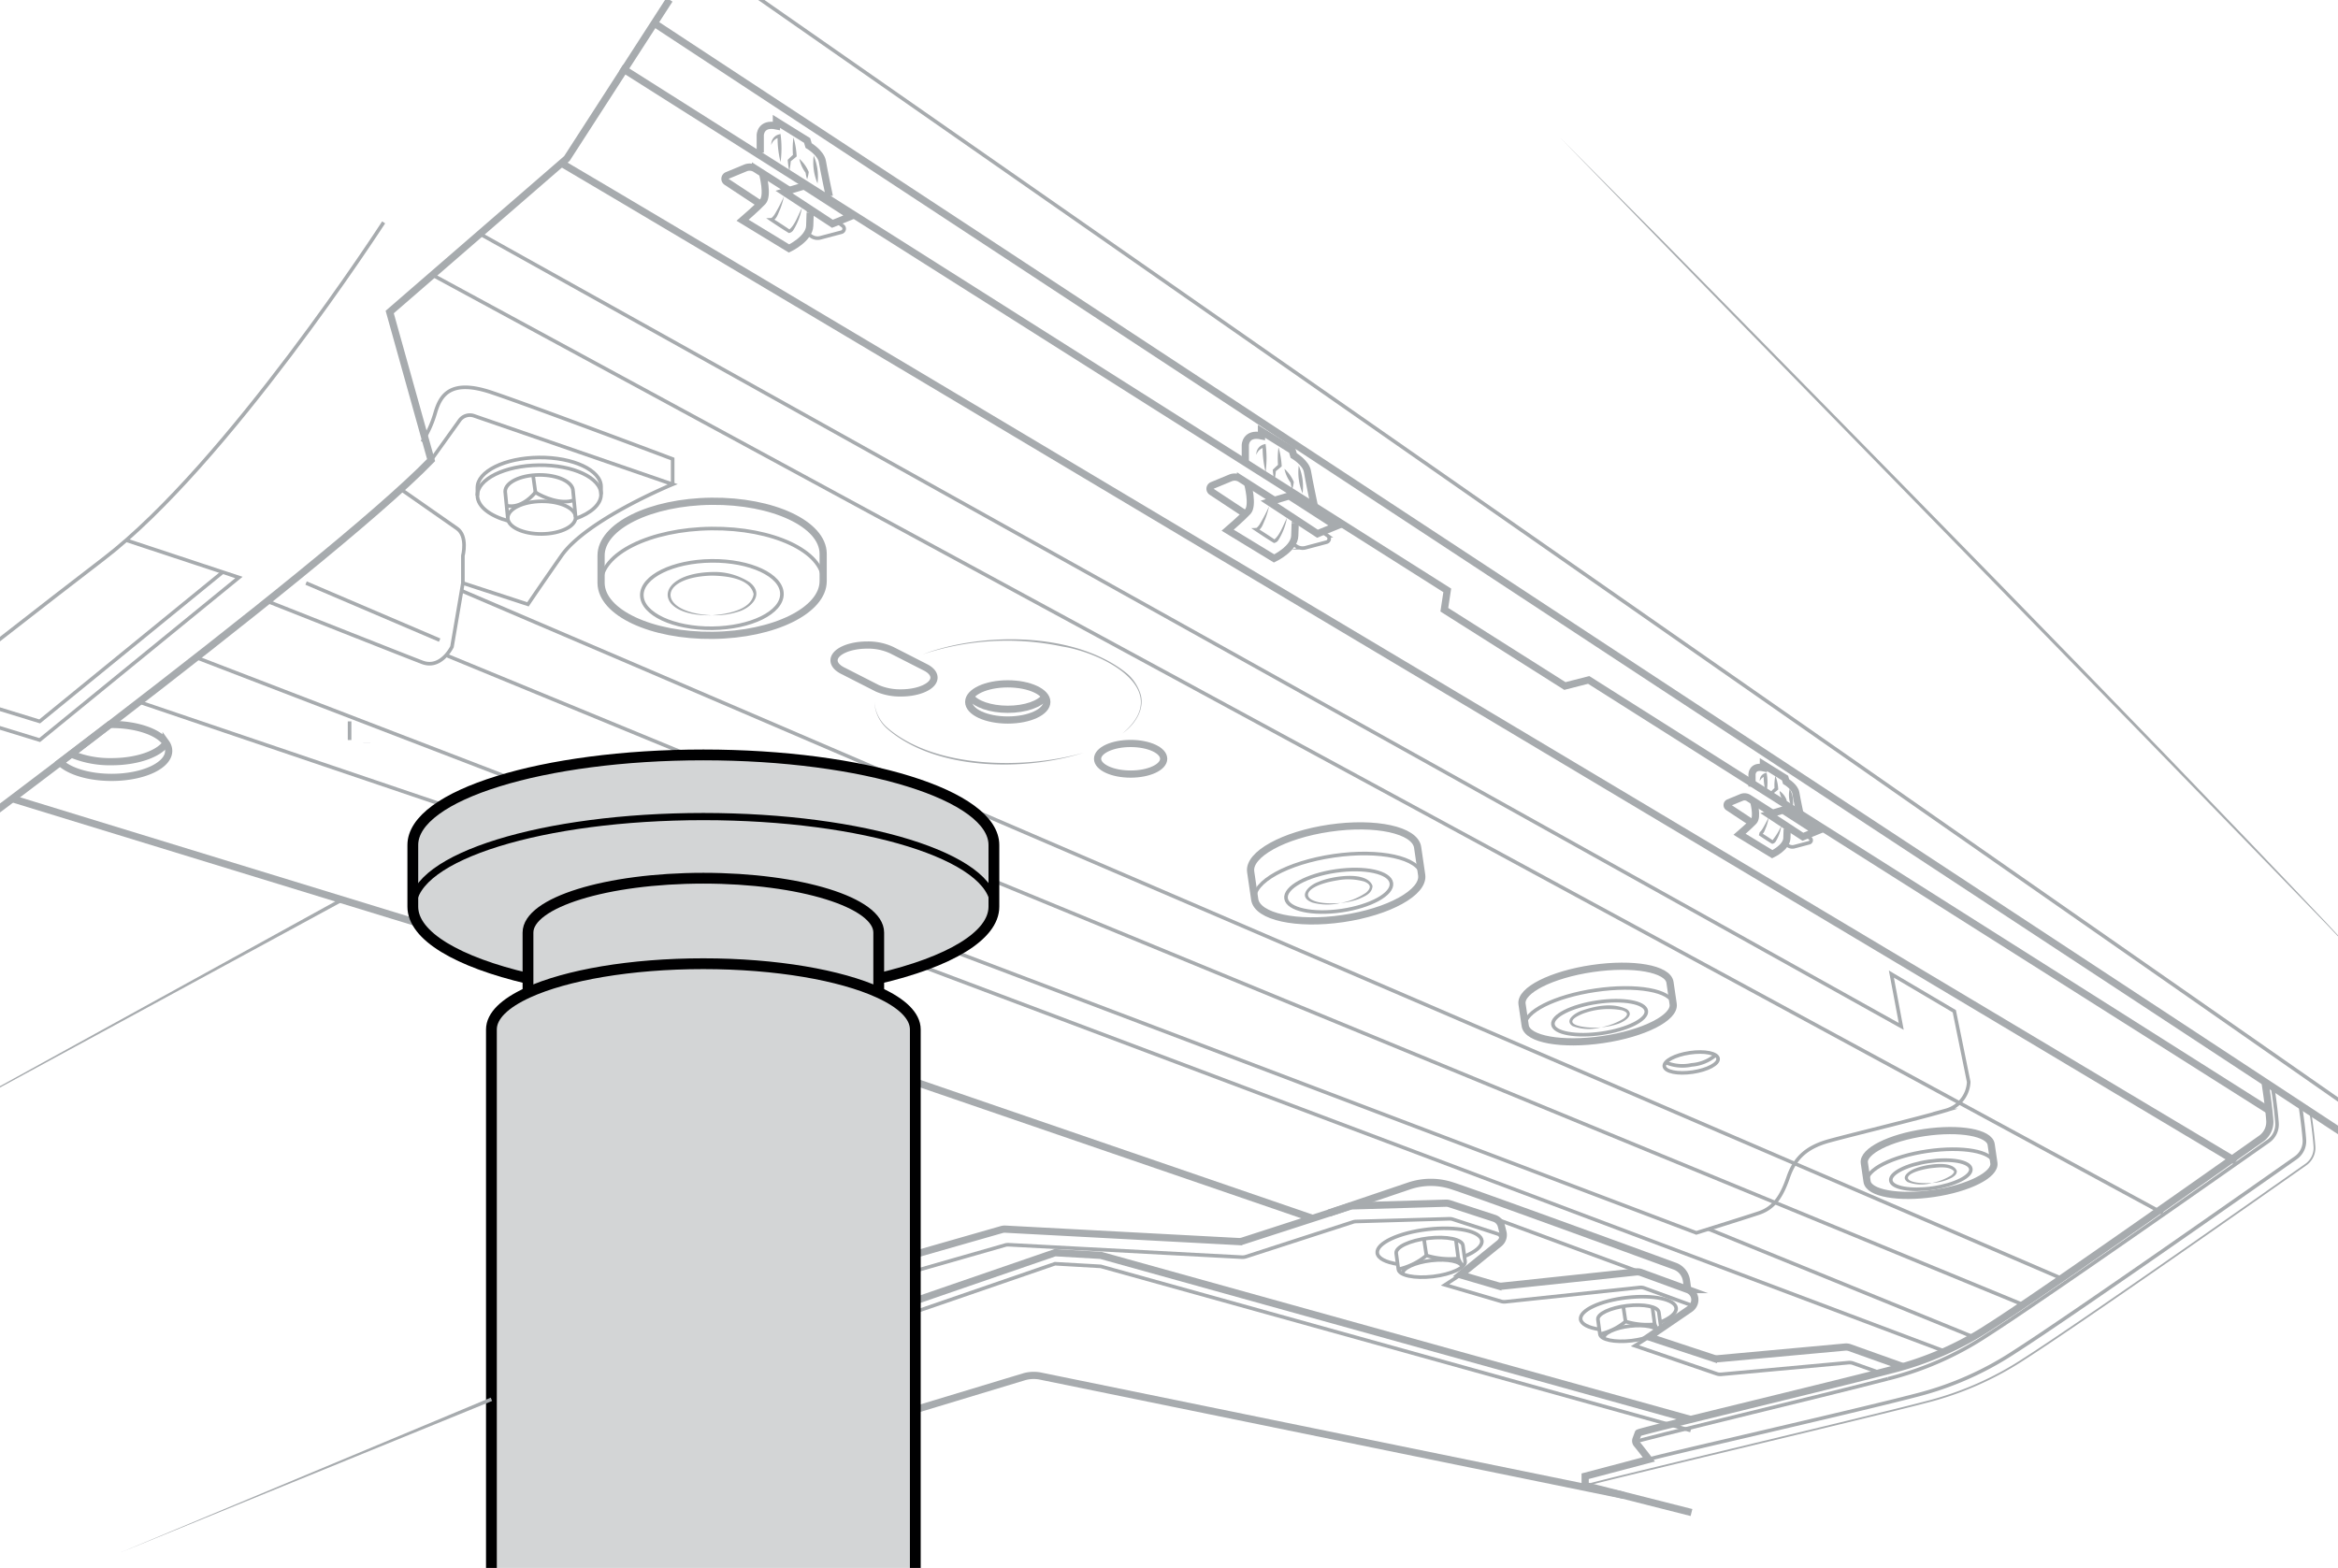 <svg xmlns="http://www.w3.org/2000/svg" width="325" height="218" viewBox="0 0 325 218"><g id="ec82ef2b-253b-4ee9-8dab-7527b8ee3e57" data-name="illustration"><path d="M93.061-.043,78.803,22.037l-24.63,21.347,5.752,20.589c-7.423,7.634-26.382,22.716-44.665,36.762-1.801,1.377-3.593,2.754-5.361,4.098q-.77.599-1.54,1.173c-18.707,14.242-34.994,26.186-34.994,26.186" style="fill:none;stroke:#a7abae;stroke-miterlimit:10"/><line x1="1.715" y1="111.049" x2="57.626" y2="128.2" style="fill:none;stroke:#a7abae;stroke-miterlimit:10"/><path d="M53.329,30.919S31.631,64.485,14.387,77.705s-42.534,33.344-42.534,33.344" style="fill:none;stroke:#a7abae;stroke-miterlimit:10;stroke-width:0.5px"/><path d="M286.836,177.86S118.278,105.232,64.161,82.134" style="fill:none;stroke:#a7abae;stroke-miterlimit:10;stroke-width:0.5px"/><line x1="300.63" y1="168.665" x2="60.119" y2="38.23" style="fill:none;stroke:#a7abae;stroke-miterlimit:10;stroke-width:0.5px"/><path d="M78.045,22.689c28.949,17.02,232.786,138.795,232.786,138.795" style="fill:none;stroke:#a7abae;stroke-miterlimit:10"/><polyline points="86.355 9.4 201.18 82.085 200.772 84.774 217.532 95.382 220.84 94.535 315.393 154.387" style="fill:none;stroke:#a7abae;stroke-miterlimit:10"/><line x1="98.957" y1="-4.793" x2="340.476" y2="163.667" style="fill:none;stroke:#a7abae;stroke-miterlimit:10;stroke-width:0.5px"/><line x1="90.953" y1="3.227" x2="340.476" y2="167.28" style="fill:none;stroke:#a7abae;stroke-miterlimit:10"/><path d="M315.911,151.129s.459,2.923.607,4.992a2.842,2.842,0,0,1-1.194,2.538c-5.849,4.115-31.33,22.015-39.098,26.982a44.82,44.82,0,0,1-13.771,6.056" style="fill:none;stroke:#a7abae;stroke-miterlimit:10;stroke-width:0.5px"/><path d="M319.719,153.447s.459,2.923.607,4.992a2.842,2.842,0,0,1-1.194,2.538c-5.849,4.115-31.33,22.015-39.098,26.982a44.817,44.817,0,0,1-13.771,6.056c-8.508,2.235-37.272,8.75-37.056,8.894" style="fill:none;stroke:#a7abae;stroke-miterlimit:10;stroke-width:0.5px"/><path d="M321.12,154.387s.459,2.923.607,4.992a2.842,2.842,0,0,1-1.194,2.538c-5.849,4.115-31.33,22.015-39.098,26.982a44.817,44.817,0,0,1-13.771,6.056c-8.508,2.235-47.53,11.45-47.314,11.595" style="fill:none;stroke:#a7abae;stroke-miterlimit:10;stroke-width:0.25px"/><path d="M314.851,150.433s.519,3.27.667,5.338a2.842,2.842,0,0,1-1.194,2.538c-5.849,4.115-29.868,21.117-37.636,26.083a44.817,44.817,0,0,1-13.771,6.056c-8.508,2.235-35.4,8.652-35.184,8.796l-.316.851a.682.682,0,0,0,.116.679c.544.643,1.673,2.135,1.673,2.135l-8.858,2.342v1.298l14.78,3.749" style="fill:none;stroke:#a7abae;stroke-miterlimit:10"/><path d="M262.455,191.696c-8.508,2.235-35.4,8.652-35.184,8.796" style="fill:none;stroke:#a7abae;stroke-miterlimit:10;stroke-width:0.5px"/><line x1="281.214" y1="181.396" x2="138.166" y2="122.473" style="fill:none;stroke:#a7abae;stroke-miterlimit:10;stroke-width:0.5px"/><polyline points="62.018 91.104 95.701 104.98 95.709 104.98" style="fill:none;stroke:#a7abae;stroke-miterlimit:10;stroke-width:0.5px"/><path d="M132.729,132.34l103.073,39.072s6.564-2.043,8.671-2.748,3.162-2.246,4.11-4.997,2.635-4.204,5.691-5.047,13.068-3.267,16.229-4.234a4.304,4.304,0,0,0,3.162-3.954l-2.002-9.833-8.747-5.164,1.37,7.272L66.712,32.517" style="fill:none;stroke:#a7abae;stroke-miterlimit:10;stroke-width:0.5px"/><line x1="237.497" y1="170.883" x2="274.292" y2="185.88" style="fill:none;stroke:#a7abae;stroke-miterlimit:10;stroke-width:0.5px"/><line x1="270.305" y1="187.868" x2="128.294" y2="134.41" style="fill:none;stroke:#a7abae;stroke-miterlimit:10;stroke-width:0.5px"/><path d="M173.461,67.335s.771,2.945,0,3.787-2.805,2.595-2.805,2.595l6.452,3.927s2.82-1.332,2.875-3.156c.07-2.305.07-1.823.07-1.823" style="fill:none;stroke:#a7abae;stroke-miterlimit:10"/><polygon points="176.407 69.79 183.139 74.208 185.733 73.156 179.212 68.948 176.407 69.79" style="fill:none;stroke:#a7abae;stroke-miterlimit:10"/><path d="M177.146,69.568l-4.698-2.997a1.527,1.527,0,0,0-1.405-.124L168.51,67.496a.499.499,0,0,0-.084.878l4.694,3.102" style="fill:none;stroke:#a7abae;stroke-miterlimit:10"/><path d="M183.803,73.938l.762.553a.499.499,0,0,1-.165.887l-2.938.778a1.527,1.527,0,0,1-1.219-.193l-.618-.399" style="fill:none;stroke:#a7abae;stroke-miterlimit:10;stroke-width:0.5px"/><path d="M178.898,72.016a8.965,8.965,0,0,1-1.221,3.12.872.872,0,0,1-.592.362c-1.065-.653-2.123-1.357-3.153-2.066l.697-.028c.086-.004.342-.285.488-.522a22.727,22.727,0,0,0,1.291-2.487,11.805,11.805,0,0,1-.547,1.818c-.303.621-.448,1.415-1.205,1.654l.114-.426q1.264.782,2.491,1.621l-.139-.037c.833-.661,1.257-2.051,1.778-3.009Z" style="fill:#a7abae"/><path d="M173.108,64.315v-2.43s.032-1.757,2.246-1.288v-.625l4.269,2.655.209.703s1.718,1.015,1.913,2.225.967,4.841.967,4.841" style="fill:none;stroke:#a7abae;stroke-miterlimit:10"/><path d="M177.146,66.871a11.154,11.154,0,0,1-.221-1.553c.265-.267.54-.524.822-.772l-.085.206a11.486,11.486,0,0,1,.063-2.556,11.857,11.857,0,0,1,.444,2.645c-.288.246-.58.489-.884.717l.073-.161a10.519,10.519,0,0,1-.213,1.473Z" style="fill:#a7abae"/><path d="M178.545,65.184a5.019,5.019,0,0,1,1.303,1.821,4.316,4.316,0,0,1-.224,1.009,4.208,4.208,0,0,1-.219-.976l.03.11a4.981,4.981,0,0,1-.89-1.964Z" style="fill:#a7abae"/><path d="M175.929,65.632a14.129,14.129,0,0,1-.414-3.618l.262.203a1.464,1.464,0,0,0-1.136,1.034,1.416,1.416,0,0,1,1.05-1.464l.23-.067a14.37,14.37,0,0,1,.008,3.913Z" style="fill:#a7abae"/><path d="M181.07,68.6a7.554,7.554,0,0,1-.534-3.865A7.552,7.552,0,0,1,181.07,68.6Z" style="fill:#a7abae"/><path d="M106.034,24.241s.771,2.945,0,3.787-2.805,2.595-2.805,2.595L109.681,34.55s2.82-1.332,2.875-3.156c.07-2.305.07-1.823.07-1.823" style="fill:none;stroke:#a7abae;stroke-miterlimit:10"/><polygon points="108.98 26.695 115.712 31.113 118.307 30.061 111.785 25.854 108.98 26.695" style="fill:none;stroke:#a7abae;stroke-miterlimit:10"/><path d="M109.72,26.473l-4.698-2.997a1.527,1.527,0,0,0-1.405-.124l-2.534,1.049a.499.499,0,0,0-.084.878l4.694,3.102" style="fill:none;stroke:#a7abae;stroke-miterlimit:10"/><path d="M116.376,30.844l.762.553a.499.499,0,0,1-.165.887l-2.938.778a1.527,1.527,0,0,1-1.219-.193l-.618-.399" style="fill:none;stroke:#a7abae;stroke-miterlimit:10;stroke-width:0.5px"/><path d="M111.471,28.921a8.963,8.963,0,0,1-1.221,3.12.872.872,0,0,1-.592.362c-1.065-.653-2.123-1.357-3.153-2.066l.697-.028c.085-.004.342-.285.487-.522a22.727,22.727,0,0,0,1.291-2.487,11.824,11.824,0,0,1-.547,1.818c-.303.621-.448,1.415-1.205,1.654l.114-.426q1.264.782,2.491,1.621l-.139-.037c.833-.661,1.257-2.051,1.778-3.009Z" style="fill:#a7abae"/><path d="M105.681,21.221V18.79s.032-1.757,2.246-1.288v-.625l4.269,2.655.209.703s1.718,1.015,1.913,2.225.967,4.841.967,4.841" style="fill:none;stroke:#a7abae;stroke-miterlimit:10"/><path d="M109.72,23.777a11.142,11.142,0,0,1-.221-1.553c.265-.267.54-.524.822-.772l-.085.206a11.492,11.492,0,0,1,.063-2.556,11.858,11.858,0,0,1,.445,2.645c-.288.246-.58.489-.884.717l.073-.161a10.534,10.534,0,0,1-.213,1.473Z" style="fill:#a7abae"/><path d="M111.118,22.089a5.02,5.02,0,0,1,1.303,1.821,4.316,4.316,0,0,1-.224,1.009,4.202,4.202,0,0,1-.219-.976l.03.11a4.979,4.979,0,0,1-.89-1.964Z" style="fill:#a7abae"/><path d="M108.503,22.538a14.129,14.129,0,0,1-.414-3.618l.262.203a1.464,1.464,0,0,0-1.136,1.034,1.416,1.416,0,0,1,1.05-1.464l.23-.067a14.37,14.37,0,0,1,.008,3.913Z" style="fill:#a7abae"/><path d="M113.643,25.505a7.553,7.553,0,0,1-.534-3.865,7.553,7.553,0,0,1,.534,3.865Z" style="fill:#a7abae"/><path d="M243.791,111.496s.544,2.077,0,2.67-1.978,1.829-1.978,1.829l4.549,2.769s1.988-.939,2.027-2.225c.049-1.625.049-1.286.049-1.286" style="fill:none;stroke:#a7abae;stroke-miterlimit:10"/><polygon points="245.868 113.227 250.615 116.342 252.444 115.6 247.846 112.634 245.868 113.227" style="fill:none;stroke:#a7abae;stroke-miterlimit:10"/><path d="M246.39,113.071l-3.312-2.113a1.077,1.077,0,0,0-.991-.087L240.3,111.61a.352.352,0,0,0-.059.619l3.309,2.187" style="fill:none;stroke:#a7abae;stroke-miterlimit:10"/><path d="M251.083,116.152l.537.39a.352.352,0,0,1-.117.625l-2.072.549a1.077,1.077,0,0,1-.86-.136l-.436-.281" style="fill:none;stroke:#a7abae;stroke-miterlimit:10;stroke-width:0.5px"/><path d="M247.625,114.796a5.832,5.832,0,0,1-.812,2.242.685.685,0,0,1-.479.284q-.938-.565-1.837-1.19l.114-.426a1.286,1.286,0,0,0,.296-.33c.257-.35.746-1.328.961-1.722a7.151,7.151,0,0,1-.345,1.3c-.218.47-.301,1.041-.887,1.216l.114-.426q.896.543,1.756,1.143l-.139-.037a9.123,9.123,0,0,0,1.258-2.054Z" style="fill:#a7abae"/><path d="M243.542,109.367v-1.714s.022-1.239,1.584-.908v-.44l3.01,1.872.148.495s1.211.716,1.349,1.569.682,3.413.682,3.413" style="fill:none;stroke:#a7abae;stroke-miterlimit:10"/><path d="M246.39,111.169a5.817,5.817,0,0,1-.223-1.111c.19-.204.391-.399.599-.584l-.085.206a5.812,5.812,0,0,1,.118-1.807,6.074,6.074,0,0,1,.39,1.897c-.213.181-.43.359-.658.521l.073-.161a5.398,5.398,0,0,1-.213,1.038Z" style="fill:#a7abae"/><path d="M247.376,109.98a2.576,2.576,0,0,1,.984,1.284,2.302,2.302,0,0,1-.223.711,2.248,2.248,0,0,1-.219-.688l.03.11a2.543,2.543,0,0,1-.571-1.418Z" style="fill:#a7abae"/><path d="M245.532,110.296a7.099,7.099,0,0,1-.357-2.548l.262.203a1.039,1.039,0,0,0-.814.666,1.067,1.067,0,0,1,.951-1.164,7.311,7.311,0,0,1-.042,2.843Z" style="fill:#a7abae"/><path d="M249.156,112.388a3.821,3.821,0,0,1-.377-2.725,3.821,3.821,0,0,1,.377,2.725Z" style="fill:#a7abae"/><ellipse cx="235.09" cy="147.719" rx="3.775" ry="1.358" transform="translate(-18.909 35.59) rotate(-8.324)" style="fill:none;stroke:#a7abae;stroke-miterlimit:10;stroke-width:0.5px"/><path d="M238.48,146.704a5.817,5.817,0,0,1-3.341,1.353,5.949,5.949,0,0,1-3.585-.334" style="fill:none;stroke:#a7abae;stroke-miterlimit:10;stroke-width:0.5px"/><path d="M212.017,142.612c.277,1.895,5.106,2.757,10.785,1.926s10.058-3.04,9.781-4.935l-.442-3.019c-.277-1.895-5.106-2.757-10.785-1.926s-10.058,3.041-9.781,4.935Z" style="fill:none;stroke:#a7abae;stroke-miterlimit:10"/><ellipse cx="222.358" cy="141.5" rx="6.557" ry="2.188" transform="translate(-18.142 33.681) rotate(-8.324)" style="fill:none;stroke:#a7abae;stroke-miterlimit:10;stroke-width:0.5px"/><path d="M222.553,142.831a6.312,6.312,0,0,1-3.952-.169c-1.253-.846.493-1.893,1.307-2.161,1.951-.665,4.294-1.114,6.228-.194,1.213.893-.536,1.858-1.363,2.093a9.835,9.835,0,0,1-2.219.431,9.22,9.22,0,0,0,3.092-1.174c.282-.191.562-.494.515-.714-.044-.213-.392-.389-.715-.481a10.234,10.234,0,0,0-5.376.463c-3.903,1.603.839,2.149,2.484,1.906Z" style="fill:#a7abae"/><path d="M212.017,142.612c-.277-1.895,4.102-4.104,9.781-4.935s10.508.032,10.785,1.926" style="fill:none;stroke:#a7abae;stroke-miterlimit:10;stroke-width:0.5px"/><path d="M174.416,125.052c.353,2.411,5.834,3.605,12.243,2.667s11.318-3.652,10.965-6.063l-.562-3.842c-.353-2.411-5.834-3.605-12.243-2.667S173.501,118.8,173.854,121.21Z" style="fill:none;stroke:#a7abae;stroke-miterlimit:10"/><ellipse cx="186.093" cy="123.854" rx="7.399" ry="2.784" transform="translate(-15.97 28.245) rotate(-8.324)" style="fill:none;stroke:#a7abae;stroke-miterlimit:10;stroke-width:0.5px"/><path d="M186.341,125.547a7.918,7.918,0,0,1-3.897-.052c-2.135-.787-.58-2.385.819-2.881,1.664-.757,6.73-1.64,7.526.551-.029,1.086-1.109,1.463-1.906,1.829a10.067,10.067,0,0,1-2.542.553,9.03,9.03,0,0,0,3.527-1.417c.31-.251.593-.6.539-.909-.063-.302-.432-.522-.798-.662a8.255,8.255,0,0,0-3.729-.154c-5.745.942-5.204,3.598.46,3.143Z" style="fill:#a7abae"/><path d="M174.416,125.052c-.353-2.411,4.557-5.125,10.965-6.063s11.89.257,12.243,2.667" style="fill:none;stroke:#a7abae;stroke-miterlimit:10;stroke-width:0.5px"/><path d="M83.555,81.066c.041,4.101,6.985,7.357,15.51,7.271s15.402-3.479,15.361-7.58v-3.791c-.041-4.101-6.985-7.357-15.51-7.271s-15.402,3.479-15.361,7.58Z" style="fill:none;stroke:#a7abae;stroke-miterlimit:10"/><ellipse cx="98.957" cy="82.665" rx="9.739" ry="4.686" transform="translate(-0.824 0.996) rotate(-0.574)" style="fill:none;stroke:#a7abae;stroke-miterlimit:10;stroke-width:0.5px"/><path d="M98.986,85.549c-8.258.203-8.184-5.8-.06-6.016a8.955,8.955,0,0,1,5.264,1.414c2.115,1.622.305,3.579-1.636,4.123a10.906,10.906,0,0,1-3.568.478c1.892-.14,5.458-.686,5.772-2.941-.482-2.237-3.918-2.546-5.827-2.575-7.737.225-7.532,5.204.055,5.517Z" style="fill:#a7abae"/><path d="M83.555,81.066c-.041-4.101,6.836-7.495,15.361-7.58s15.469,3.17,15.51,7.271" style="fill:none;stroke:#a7abae;stroke-miterlimit:10;stroke-width:0.5px"/><path d="M259.537,164.282c.238,1.624,4.376,2.363,9.244,1.651s8.621-2.606,8.383-4.23l-.379-2.588c-.238-1.624-4.376-2.363-9.244-1.651s-8.621,2.606-8.383,4.23Z" style="fill:none;stroke:#a7abae;stroke-miterlimit:10"/><ellipse cx="268.399" cy="163.329" rx="5.62" ry="1.875" transform="translate(-20.818 40.577) rotate(-8.324)" style="fill:none;stroke:#a7abae;stroke-miterlimit:10;stroke-width:0.5px"/><path d="M268.566,164.47a5.356,5.356,0,0,1-3.401-.124c-1.103-.758.424-1.674,1.122-1.904,1.233-.51,5.125-1.226,5.724.358.029.454-.322.701-.632.908a6.512,6.512,0,0,1-2.813.763,8.033,8.033,0,0,0,2.638-1.025c.24-.163.47-.425.427-.589-.653-.796-2.404-.518-3.362-.422-4.31.712-3.923,2.295.298,2.036Z" style="fill:#a7abae"/><path d="M259.537,164.282c-.238-1.624,3.516-3.518,8.383-4.23s9.006.027,9.244,1.651" style="fill:none;stroke:#a7abae;stroke-miterlimit:10;stroke-width:0.5px"/><ellipse cx="140.088" cy="97.594" rx="5.43" ry="2.515" style="fill:none;stroke:#a7abae;stroke-miterlimit:10"/><ellipse cx="157.165" cy="105.498" rx="4.594" ry="2.128" style="fill:none;stroke:#a7abae;stroke-miterlimit:10"/><path d="M117.287,93.32c-.831-.385-1.346-.917-1.346-1.505,0-1.175,2.057-2.128,4.594-2.128a7.69,7.69,0,0,1,3.436.715l4.703,2.399c.721.376,1.159.871,1.159,1.413,0,1.175-2.057,2.128-4.594,2.128a7.956,7.956,0,0,1-3.249-.623Z" style="fill:none;stroke:#a7abae;stroke-miterlimit:10"/><path d="M150.655,104.651c-8.197,2.619-20.695,2.55-27.43-3.418a5.317,5.317,0,0,1-1.677-3.639,5.255,5.255,0,0,0,1.764,3.552c6.641,5.779,19.231,5.827,27.343,3.505Z" style="fill:#a7abae"/><path d="M128.294,90.968c8.296-3.114,21.174-3.124,28.327,2.64a6.254,6.254,0,0,1,1.977,3.094c.463,2.119-.922,4.076-2.55,5.264,7.234-6.098-2.662-11.184-8.406-12.081a37.14,37.14,0,0,0-19.348,1.083Z" style="fill:#a7abae"/><path d="M134.899,96.849v.008c.693,1.018,2.754,1.76,5.19,1.76s4.497-.741,5.182-1.76v-.008" style="fill:none;stroke:#a7abae;stroke-miterlimit:10"/><path d="M23.448,104.401c0,2.037-3.552,3.683-7.936,3.683-3.153,0-5.866-.847-7.154-2.078q.77-.574,1.54-1.173c1.768-1.344,3.561-2.721,5.361-4.098.082-.008.171-.008.253-.008,3.56,0,6.575,1.084,7.577,2.583A1.899,1.899,0,0,1,23.448,104.401Z" style="fill:none;stroke:#a7abae;stroke-miterlimit:10"/><path d="M23.089,103.31v.016c-1.002,1.491-4.017,2.575-7.577,2.575a13.839,13.839,0,0,1-5.614-1.067" style="fill:none;stroke:#a7abae;stroke-miterlimit:10"/><path d="M50.998,103.326V103.31" style="fill:none;stroke:#a7abae;stroke-miterlimit:10"/><line x1="27.279" y1="91.416" x2="70.816" y2="108.16" style="fill:none;stroke:#a7abae;stroke-miterlimit:10;stroke-width:0.5px"/><line x1="19.336" y1="97.594" x2="61.591" y2="111.917" style="fill:none;stroke:#a7abae;stroke-miterlimit:10;stroke-width:0.5px"/><line x1="127.234" y1="150.433" x2="182.425" y2="169.39" style="fill:none;stroke:#a7abae;stroke-miterlimit:10"/><path d="M127.234,174.394l12.012-3.441a1.512,1.512,0,0,1,.497-.056l32.436,1.727a1.515,1.515,0,0,0,.546-.071l14.879-4.817a1.512,1.512,0,0,1,.422-.073l12.961-.375a1.513,1.513,0,0,1,.513.074l6.202,2.022a1.513,1.513,0,0,1,.999,1.071l.221.884a1.513,1.513,0,0,1-.516,1.543l-5.391,4.364,5.195,1.524a1.512,1.512,0,0,0,.585.053l18.652-1.978a1.514,1.514,0,0,1,.679.084l6.476,2.366a1.513,1.513,0,0,1,.964,1.122h0a1.513,1.513,0,0,1-.63,1.548l-5.73,3.916,8.974,2.963a1.514,1.514,0,0,0,.613.07l17.692-1.622a1.513,1.513,0,0,1,.646.082l7.372,2.63" style="fill:none;stroke:#a7abae;stroke-miterlimit:10"/><path d="M261.529,190.941l-3.928-1.401a1.513,1.513,0,0,0-.646-.082l-17.692,1.622a1.511,1.511,0,0,1-.613-.07l-11.38-3.897,1.937-1.234" style="fill:none;stroke:#a7abae;stroke-miterlimit:10;stroke-width:0.5px"/><path d="M235.071,181.461l-6.476-2.366a1.514,1.514,0,0,0-.679-.084L209.264,180.99a1.514,1.514,0,0,1-.586-.053l-7.804-2.293,2.14-1.399" style="fill:none;stroke:#a7abae;stroke-miterlimit:10;stroke-width:0.5px"/><path d="M127.702,176.562l12.012-3.441a1.514,1.514,0,0,1,.497-.056l32.436,1.727a1.51,1.51,0,0,0,.546-.071l14.879-4.817a1.516,1.516,0,0,1,.422-.073l12.961-.375a1.513,1.513,0,0,1,.513.074l6.202,2.022c.495.161.44.444.567.949" style="fill:none;stroke:#a7abae;stroke-miterlimit:10;stroke-width:0.5px"/><path d="M184.733,168.665l11.136-3.774a9.399,9.399,0,0,1,6.049,0c2.977.95,25.052,9.016,30.895,11.153a2.504,2.504,0,0,1,1.621,2.019l.168,1.231" style="fill:none;stroke:#a7abae;stroke-miterlimit:10"/><line x1="207.701" y1="169.383" x2="229.207" y2="177.322" style="fill:none;stroke:#a7abae;stroke-miterlimit:10;stroke-width:0.5px"/><polyline points="126.915 180.973 146.653 174.175 153.013 174.54 235.017 197.36" style="fill:none;stroke:#a7abae;stroke-miterlimit:10"/><polyline points="126.915 182.504 146.653 175.705 153.013 176.071 235.017 198.89" style="fill:none;stroke:#a7abae;stroke-miterlimit:10;stroke-width:0.5px"/><path d="M330.189,135.878c-1.712-2.245-4.935-5.359-6.882-7.479C294.375,98.508,246.23,49.386,216.836,19.102L231.178,33.533c28.906,29.349,63.928,64.898,92.217,94.782,1.897,2.118,5.107,5.293,6.794,7.563Z" style="fill:#a7abae"/><polyline points="17.543 75.109 33.213 80.291 5.515 102.894 -11.313 97.733" style="fill:none;stroke:#a7abae;stroke-miterlimit:10;stroke-width:0.5px"/><polyline points="-8.939 95.863 5.515 100.303 30.96 79.543" style="fill:none;stroke:#a7abae;stroke-miterlimit:10;stroke-width:0.5px"/><line x1="48.594" y1="100.303" x2="48.595" y2="102.894" style="fill:none;stroke:#a7abae;stroke-miterlimit:10;stroke-width:0.5px"/><path d="M59.925,63.973l3.957-5.521a1.761,1.761,0,0,1,2.005-.639l27.619,9.522s-11.951,4.905-15.461,9.94-4.653,6.75-4.653,6.75L64.344,81.066,62.83,89.923s-1.514,3.161-4.137,2.163-21.536-8.494-21.536-8.494" style="fill:none;stroke:#a7abae;stroke-miterlimit:10;stroke-width:0.5px"/><path d="M58.693,61.422a15.425,15.425,0,0,0,1.816-4.036c.706-2.422,2.083-4.743,7.802-2.825s25.194,9.257,25.194,9.257v3.518" style="fill:none;stroke:#a7abae;stroke-miterlimit:10;stroke-width:0.5px"/><line x1="42.548" y1="81.066" x2="61.115" y2="89.002" style="fill:none;stroke:#a7abae;stroke-miterlimit:10;stroke-width:0.5px"/><path d="M64.344,81.066V77.275s.706-2.728-.807-3.791-7.834-5.47-7.834-5.47" style="fill:none;stroke:#a7abae;stroke-miterlimit:10;stroke-width:0.5px"/><path d="M80,72.12c2.167-.774,3.569-2.012,3.552-3.397V67.655c-.016-2.281-3.886-4.098-8.636-4.049s-8.58,1.939-8.555,4.22V68.894c.016,1.532,1.744,2.844,4.31,3.536" style="fill:none;stroke:#a7abae;stroke-miterlimit:10;stroke-width:0.5px"/><path d="M70.225,68.348c-.013-1.253,2.089-2.29,4.694-2.316s4.727.969,4.739,2.222l.358,3.669c.013,1.253-2.089,2.29-4.694,2.316s-4.727-.969-4.739-2.222Z" style="fill:none;stroke:#a7abae;stroke-miterlimit:10;stroke-width:0.5px"/><path d="M70.584,72.017c-.013-1.253,2.089-2.29,4.694-2.316s4.727.969,4.739,2.222" style="fill:none;stroke:#a7abae;stroke-miterlimit:10;stroke-width:0.5px"/><path d="M70.415,70.288s1.834.696,4.015-1.826c1.041.646,3.497,1.735,5.355,1.083" style="fill:none;stroke:#a7abae;stroke-miterlimit:10;stroke-width:0.5px"/><line x1="74.43" y1="68.461" x2="74.101" y2="66.075" style="fill:none;stroke:#a7abae;stroke-miterlimit:10;stroke-width:0.5px"/><path d="M83.553,68.723c-.016-2.281-3.886-4.098-8.636-4.049s-8.58,1.939-8.555,4.221" style="fill:none;stroke:#a7abae;stroke-miterlimit:10;stroke-width:0.5px"/><path d="M203.559,174.683c1.564-.635,2.518-1.434,2.428-2.183-.155-1.336-3.536-2.045-7.553-1.573s-7.137,1.939-6.982,3.284c.09.75,1.181,1.295,2.835,1.548" style="fill:none;stroke:#a7abae;stroke-miterlimit:10;stroke-width:0.5px"/><path d="M194.081,174.248c-.1-.855,1.895-1.791,4.456-2.092s4.72.148,4.82,1.002l.303,2.231c.1.855-1.895,1.791-4.456,2.092s-4.72-.148-4.82-1.002Z" style="fill:none;stroke:#a7abae;stroke-miterlimit:10;stroke-width:0.5px"/><path d="M194.384,176.478a9.151,9.151,0,0,0,3.904-1.921,11.434,11.434,0,0,0,4.434.429s.407.917.667,1.023" style="fill:none;stroke:#a7abae;stroke-miterlimit:10;stroke-width:0.5px"/><line x1="198.288" y1="174.557" x2="197.939" y2="172.239" style="fill:none;stroke:#a7abae;stroke-miterlimit:10;stroke-width:0.5px"/><line x1="202.722" y1="174.985" x2="202.377" y2="172.357" style="fill:none;stroke:#a7abae;stroke-miterlimit:10;stroke-width:0.5px"/><path d="M194.968,177.122c-.089-.762,1.69-1.598,3.975-1.866s4.21.132,4.299.894" style="fill:none;stroke:#a7abae;stroke-miterlimit:10;stroke-width:0.5px"/><path d="M230.778,183.851c1.429-.58,2.299-1.31,2.217-1.994-.141-1.22-3.229-1.867-6.897-1.436s-6.518,1.771-6.376,2.998c.082.684,1.079,1.183,2.589,1.414" style="fill:none;stroke:#a7abae;stroke-miterlimit:10;stroke-width:0.5px"/><path d="M222.123,183.453c-.092-.78,1.73-1.636,4.069-1.911s4.31.135,4.401.915l.277,2.037c.092.78-1.73,1.636-4.069,1.911s-4.31-.135-4.401-.915Z" style="fill:none;stroke:#a7abae;stroke-miterlimit:10;stroke-width:0.5px"/><path d="M222.4,185.49a8.357,8.357,0,0,0,3.565-1.755,10.441,10.441,0,0,0,4.049.392s.372.837.609.934" style="fill:none;stroke:#a7abae;stroke-miterlimit:10;stroke-width:0.5px"/><line x1="225.965" y1="183.735" x2="225.646" y2="181.619" style="fill:none;stroke:#a7abae;stroke-miterlimit:10;stroke-width:0.5px"/><line x1="230.013" y1="184.127" x2="229.699" y2="181.726" style="fill:none;stroke:#a7abae;stroke-miterlimit:10;stroke-width:0.5px"/><path d="M222.933,186.078c-.082-.696,1.543-1.459,3.63-1.704s3.844.12,3.926.816" style="fill:none;stroke:#a7abae;stroke-miterlimit:10;stroke-width:0.5px"/><path d="M225.646,207.892l-80.99-16.561a4.816,4.816,0,0,0-2.36.109l-15.38,4.654" style="fill:none;stroke:#a7abae;stroke-miterlimit:10"/></g><g id="f723242d-2070-45d1-af77-c807732c7890" data-name="annotations"><path d="M138.16,117.492v8.571c0-6.926-18.08-12.531-40.388-12.531s-40.388,5.606-40.388,12.531v-8.571c0-6.926,18.079-12.531,40.388-12.531S138.16,110.567,138.16,117.492Z" style="fill:#d3d5d6"/><path d="M138.16,126.064c0,4.082-6.282,7.7-16.01,9.981v-6.38c0-4.171-10.91-7.561-24.378-7.561s-24.378,3.389-24.378,7.561v6.38c-9.728-2.281-16.01-5.899-16.01-9.981,0-6.926,18.079-12.531,40.388-12.531S138.16,119.138,138.16,126.064Z" style="fill:#d3d5d6"/><path d="M127.234,143.133v86.21l-58.924-2.738V143.133c0-1.907,1.874-3.667,5.084-5.133,5.296-2.42,14.242-4.009,24.378-4.009S116.854,135.58,122.15,138C125.36,139.466,127.234,141.226,127.234,143.133Z" style="fill:#d3d5d6"/><path d="M122.15,136.044V138c-5.296-2.42-14.242-4.009-24.378-4.009S78.691,135.58,73.395,138v-8.335c0-4.171,10.91-7.561,24.378-7.561s24.378,3.389,24.378,7.561Z" style="fill:#d3d5d6"/><path d="M73.395,138c-3.21,1.466-5.084,3.226-5.084,5.133v83.472l58.924,2.738v-86.21c0-1.907-1.874-3.667-5.084-5.133-5.296-2.42-14.242-4.009-24.378-4.009S78.691,135.58,73.395,138Z" style="fill:none;stroke:#000001;stroke-miterlimit:10;stroke-width:1.5px"/><path d="M122.15,136.044c9.728-2.281,16.01-5.899,16.01-9.981v-8.571c0-6.926-18.08-12.531-40.388-12.531s-40.388,5.606-40.388,12.531v8.571c0,4.082,6.282,7.7,16.01,9.981" style="fill:none;stroke:#000001;stroke-miterlimit:10;stroke-width:1.5px"/><path d="M122.15,138v-8.335c0-4.171-10.91-7.561-24.378-7.561s-24.378,3.389-24.378,7.561V138" style="fill:none;stroke:#000001;stroke-miterlimit:10;stroke-width:1.5px"/><path d="M57.385,126.064c0-6.926,18.079-12.531,40.388-12.531s40.388,5.606,40.388,12.531" style="fill:none;stroke:#000001;stroke-miterlimit:10"/><polygon points="47.662 125.326 -23.692 164.066 47.422 124.887 47.662 125.326 47.662 125.326" style="fill:#a7abae"/><polygon points="68.407 194.786 16.494 215.959 68.216 194.324 68.407 194.786 68.407 194.786" style="fill:#a7abae"/></g></svg>
